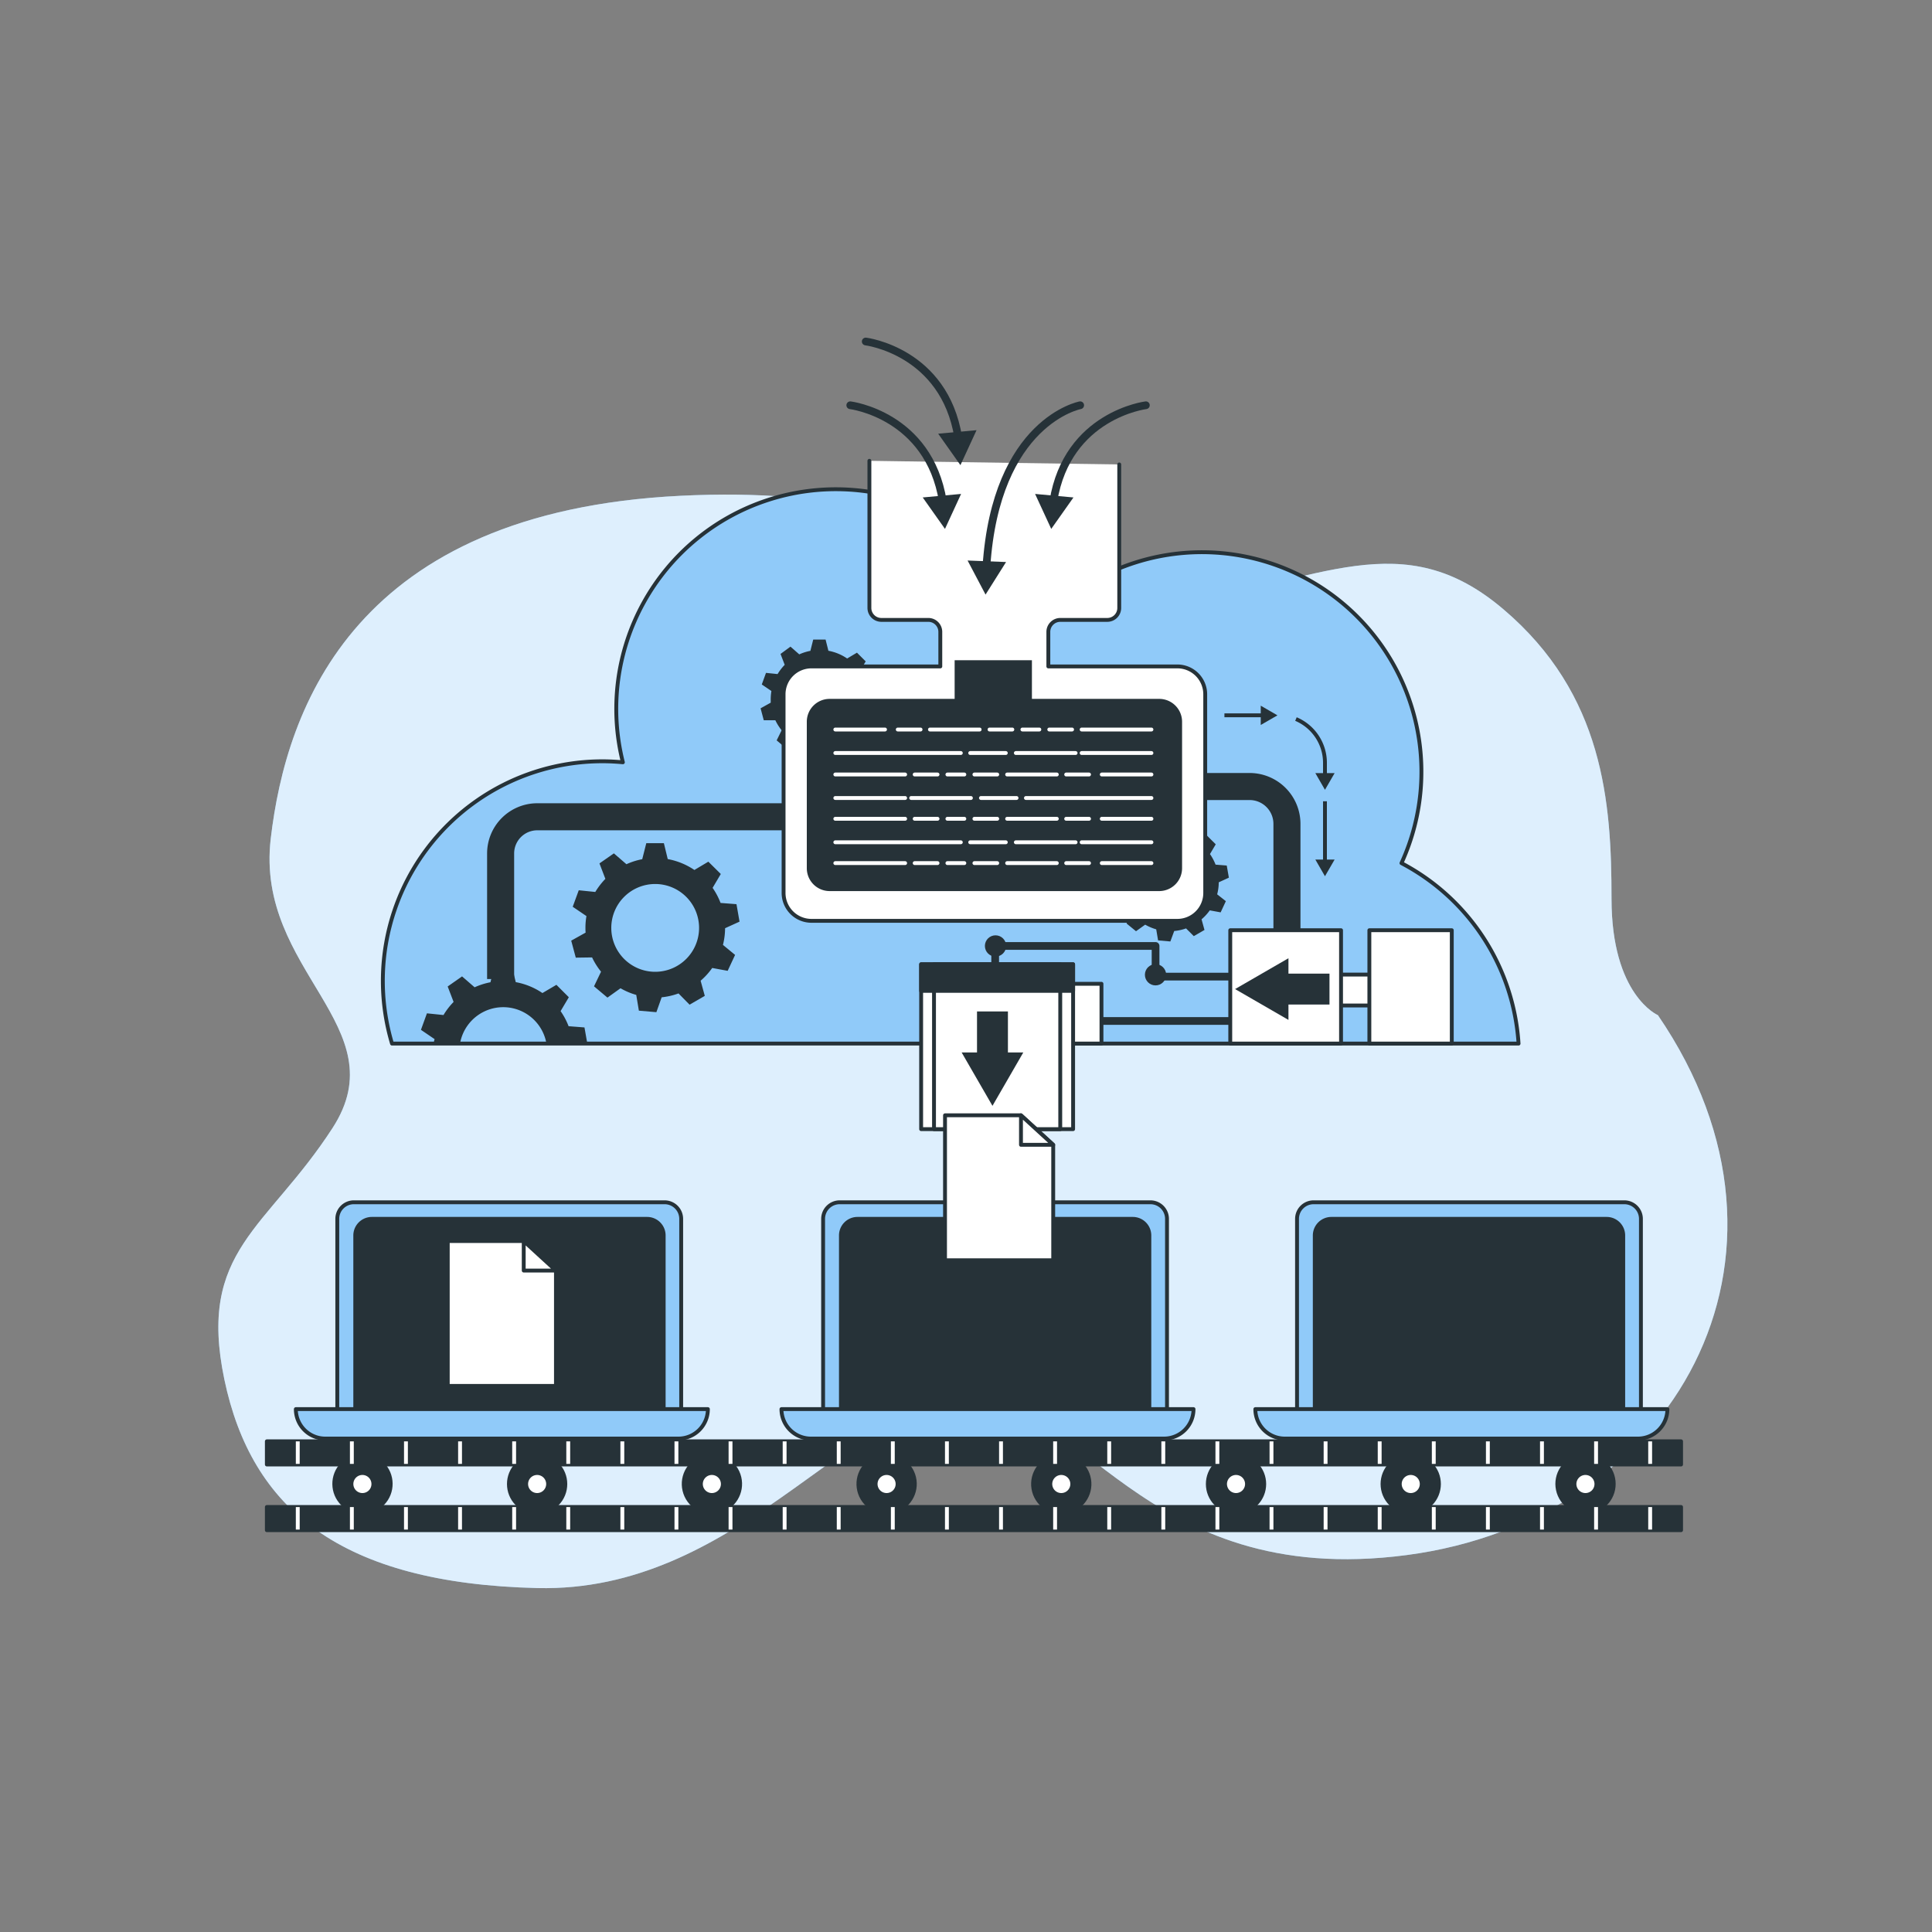 <svg xmlns="http://www.w3.org/2000/svg" viewBox="0 0 500 500"><rect x="0" y="0" width="500" height="500" fill="#808080" stroke="none"/><g id="freepik--background-simple--inject-84"><path d="M429.06,262.72s-12-5.12-12-30.12-2-52.85-28-74.94-47-7.55-87-.61-42-32.91-126-28.74-102,54.5-106,88.79,33,48.58,16,74.83-35,31.57-28,65.06,30,52.79,81,54,80-46.88,110-49.08,46,49.62,115,40.54S472.06,325.56,429.06,262.72Z" style="fill:#90CAF9"></path><path d="M429.06,262.72s-12-5.12-12-30.12-2-52.85-28-74.94-47-7.55-87-.61-42-32.91-126-28.74-102,54.5-106,88.79,33,48.58,16,74.83-35,31.57-28,65.06,30,52.79,81,54,80-46.88,110-49.08,46,49.62,115,40.54S472.06,325.56,429.06,262.72Z" style="fill:#fff;opacity:0.7"></path></g><g id="freepik--device-1--inject-84"><path d="M340,311.15h80.38a4.29,4.29,0,0,1,4.29,4.29v52.28a0,0,0,0,1,0,0h-89a0,0,0,0,1,0,0V315.44A4.29,4.29,0,0,1,340,311.15Z" style="fill:#90CAF9;stroke:#263238;stroke-linecap:round;stroke-linejoin:round"></path><path d="M344.56,315.44H415.8a4.29,4.29,0,0,1,4.29,4.29v48.75a0,0,0,0,1,0,0H340.26a0,0,0,0,1,0,0V319.74A4.3,4.3,0,0,1,344.56,315.44Z" style="fill:#263238;stroke:#263238;stroke-linecap:round;stroke-linejoin:round"></path><path d="M423.9,372.3H332.5a7.62,7.62,0,0,1-7.62-7.62H431.52A7.62,7.62,0,0,1,423.9,372.3Z" style="fill:#90CAF9;stroke:#263238;stroke-linecap:round;stroke-linejoin:round"></path></g><g id="freepik--device-2--inject-84"><path d="M217.35,311.15h80.38a4.29,4.29,0,0,1,4.29,4.29v52.28a0,0,0,0,1,0,0h-89a0,0,0,0,1,0,0V315.44A4.29,4.29,0,0,1,217.35,311.15Z" style="fill:#90CAF9;stroke:#263238;stroke-linecap:round;stroke-linejoin:round"></path><path d="M221.92,315.44h71.24a4.29,4.29,0,0,1,4.29,4.29v48.75a0,0,0,0,1,0,0H217.63a0,0,0,0,1,0,0V319.74A4.29,4.29,0,0,1,221.92,315.44Z" style="fill:#263238;stroke:#263238;stroke-linecap:round;stroke-linejoin:round"></path><path d="M301.27,372.3H209.86a7.62,7.62,0,0,1-7.62-7.62H308.88A7.62,7.62,0,0,1,301.27,372.3Z" style="fill:#90CAF9;stroke:#263238;stroke-linecap:round;stroke-linejoin:round"></path></g><g id="freepik--device-3--inject-84"><path d="M91.66,311.15H172a4.29,4.29,0,0,1,4.29,4.29v52.28a0,0,0,0,1,0,0h-89a0,0,0,0,1,0,0V315.44A4.29,4.29,0,0,1,91.66,311.15Z" style="fill:#90CAF9;stroke:#263238;stroke-linecap:round;stroke-linejoin:round"></path><path d="M96.23,315.44h71.24a4.29,4.29,0,0,1,4.29,4.29v48.75a0,0,0,0,1,0,0H91.94a0,0,0,0,1,0,0V319.74A4.3,4.3,0,0,1,96.23,315.44Z" style="fill:#263238;stroke:#263238;stroke-linecap:round;stroke-linejoin:round"></path><path d="M175.58,372.3H84.17a7.62,7.62,0,0,1-7.61-7.62H183.2A7.62,7.62,0,0,1,175.58,372.3Z" style="fill:#90CAF9;stroke:#263238;stroke-linecap:round;stroke-linejoin:round"></path><polygon points="143.88 358.68 115.88 358.68 115.88 321.18 135.54 321.18 143.88 328.82 143.88 358.68" style="fill:#fff;stroke:#263238;stroke-linecap:round;stroke-linejoin:round"></polygon><polygon points="135.54 321.18 135.54 328.82 143.88 328.82 135.54 321.18" style="fill:#fff;stroke:#263238;stroke-linecap:round;stroke-linejoin:round"></polygon></g><g id="freepik--Server--inject-84"><path d="M393,270.08a56.82,56.82,0,0,0-30.3-46.7,56.81,56.81,0,0,0-93.87-61.67A56.83,56.83,0,0,0,161.2,197.28c-1.75-.16-3.51-.26-5.3-.26a56.82,56.82,0,0,0-54.45,73.06Z" style="fill:#90CAF9;stroke:#263238;stroke-linecap:round;stroke-linejoin:round"></path><path d="M224.82,181l2.62-1.2-.56-3.15-2.89-.22a12.37,12.37,0,0,0-1.45-2.74l1.5-2.52-2.26-2.26-2.54,1.51a12.57,12.57,0,0,0-4.85-2l-.73-2.9h-3.2l-.73,2.92a12.72,12.72,0,0,0-2.88.91l-2.28-2L202,169.24l1.08,2.82a13,13,0,0,0-1.84,2.39l-3-.31-1.09,3,2.49,1.69a13.48,13.48,0,0,0-.18,2.12c0,.3,0,.6,0,.9l-2.62,1.46.82,3.09,3,0a12.85,12.85,0,0,0,1.63,2.59L201,191.61l2.45,2.06,2.37-1.7a12.45,12.45,0,0,0,2.86,1.2l.47,2.87,3.19.27,1-2.71a12.45,12.45,0,0,0,3.06-.66l2,2,2.77-1.6-.76-2.75a12.63,12.63,0,0,0,2.12-2.32l2.82.52,1.35-2.89-2.21-1.83A12.66,12.66,0,0,0,224.82,181Zm-4.73-.06a8,8,0,1,1-8-8A8,8,0,0,1,220.09,181Z" style="fill:#263238"></path><path d="M315.41,228.34l2.62-1.2-.55-3.14-2.89-.23a13.3,13.3,0,0,0-1.45-2.74l1.49-2.52-2.26-2.26-2.54,1.51a12.66,12.66,0,0,0-4.85-2l-.73-2.9h-3.19l-.74,2.92a12.48,12.48,0,0,0-2.87.91l-2.29-2-2.62,1.83,1.08,2.83a12.15,12.15,0,0,0-1.83,2.38l-3-.31-1.1,3,2.49,1.69a13.48,13.48,0,0,0-.17,2.12c0,.31,0,.6,0,.9l-2.62,1.46.83,3.09,3,0a12.85,12.85,0,0,0,1.63,2.59L291.55,239,294,241l2.37-1.7a12.94,12.94,0,0,0,2.86,1.21l.48,2.86,3.18.28,1-2.71a12.36,12.36,0,0,0,3.06-.67l2,2,2.77-1.6-.76-2.75a13,13,0,0,0,2.13-2.32l2.81.52,1.35-2.9L315,231.45A12.33,12.33,0,0,0,315.41,228.34Zm-4.73-.06a8,8,0,1,1-8-8A8,8,0,0,1,310.68,228.28Z" style="fill:#263238"></path><path d="M129.56,253.38v-32.5a9.5,9.5,0,0,1,9.5-9.5h68" style="fill:none;stroke:#263238;stroke-linejoin:round;stroke-width:7px"></path><path d="M308.39,203.55h15a9.67,9.67,0,0,1,9.67,9.67v34.33" style="fill:none;stroke:#263238;stroke-linejoin:round;stroke-width:7px"></path><path d="M225,119.26v38.07a3.1,3.1,0,0,0,3.1,3.1h12.15a3.1,3.1,0,0,1,3.1,3.1v8.94H210a7.21,7.21,0,0,0-7.21,7.22v51.4a7.21,7.21,0,0,0,7.21,7.22h94.7a7.21,7.21,0,0,0,7.21-7.22v-51.4a7.21,7.21,0,0,0-7.21-7.22H271.31v-8.94a3.1,3.1,0,0,1,3.1-3.1h12.16a3.09,3.09,0,0,0,3.09-3.1V120.2" style="fill:#fff;stroke:#263238;stroke-linecap:round;stroke-linejoin:round"></path><path d="M220.05,104.88s20.33,2.49,23.95,24.85" style="fill:none;stroke:#263238;stroke-linecap:round;stroke-linejoin:round;stroke-width:2px"></path><polygon points="238.8 128.74 244.56 136.88 248.73 127.83 238.8 128.74" style="fill:#263238"></polygon><path d="M279.55,104.88s-21.8,4.09-24.27,41.83" style="fill:none;stroke:#263238;stroke-linecap:round;stroke-linejoin:round;stroke-width:2px"></path><polygon points="250.41 145.06 255.06 153.88 260.37 145.45 250.41 145.06" style="fill:#263238"></polygon><path d="M224.05,88.38s20.33,2.49,23.95,24.85" style="fill:none;stroke:#263238;stroke-linecap:round;stroke-linejoin:round;stroke-width:2px"></path><polygon points="242.8 112.24 248.56 120.38 252.73 111.33 242.8 112.24" style="fill:#263238"></polygon><path d="M296.55,104.88s-20.32,2.49-23.94,24.85" style="fill:none;stroke:#263238;stroke-linecap:round;stroke-linejoin:round;stroke-width:2px"></path><polygon points="267.88 127.83 272.06 136.88 277.81 128.74 267.88 127.83" style="fill:#263238"></polygon><path d="M300,180.87H267.06v-10h-20v10H214.71a5.91,5.91,0,0,0-5.91,5.92V224.7a5.91,5.91,0,0,0,5.91,5.91H300a5.92,5.92,0,0,0,5.92-5.91V186.79A5.92,5.92,0,0,0,300,180.87Z" style="fill:#263238"></path><line x1="216.18" y1="188.8" x2="229.04" y2="188.8" style="fill:none;stroke:#fff;stroke-linecap:round;stroke-linejoin:round"></line><line x1="216.18" y1="194.88" x2="248.66" y2="194.88" style="fill:none;stroke:#fff;stroke-linecap:round;stroke-linejoin:round"></line><line x1="251.09" y1="194.88" x2="260.3" y2="194.88" style="fill:none;stroke:#fff;stroke-linecap:round;stroke-linejoin:round"></line><line x1="262.9" y1="194.88" x2="278.36" y2="194.88" style="fill:none;stroke:#fff;stroke-linecap:round;stroke-linejoin:round"></line><line x1="240.67" y1="188.8" x2="253.53" y2="188.8" style="fill:none;stroke:#fff;stroke-linecap:round;stroke-linejoin:round"></line><line x1="279.93" y1="188.8" x2="297.99" y2="188.8" style="fill:none;stroke:#fff;stroke-linecap:round;stroke-linejoin:round"></line><line x1="279.93" y1="194.88" x2="297.99" y2="194.88" style="fill:none;stroke:#fff;stroke-linecap:round;stroke-linejoin:round"></line><line x1="232.34" y1="188.8" x2="238.24" y2="188.8" style="fill:none;stroke:#fff;stroke-linecap:round;stroke-linejoin:round"></line><line x1="256.09" y1="188.8" x2="261.99" y2="188.8" style="fill:none;stroke:#fff;stroke-linecap:round;stroke-linejoin:round"></line><line x1="264.6" y1="188.8" x2="268.98" y2="188.8" style="fill:none;stroke:#fff;stroke-linecap:round;stroke-linejoin:round"></line><line x1="271.55" y1="188.8" x2="277.45" y2="188.8" style="fill:none;stroke:#fff;stroke-linecap:round;stroke-linejoin:round"></line><line x1="297.99" y1="200.44" x2="285.14" y2="200.44" style="fill:none;stroke:#fff;stroke-linecap:round;stroke-linejoin:round"></line><line x1="297.99" y1="206.52" x2="265.51" y2="206.52" style="fill:none;stroke:#fff;stroke-linecap:round;stroke-linejoin:round"></line><line x1="263.08" y1="206.52" x2="253.87" y2="206.52" style="fill:none;stroke:#fff;stroke-linecap:round;stroke-linejoin:round"></line><line x1="251.27" y1="206.52" x2="235.81" y2="206.52" style="fill:none;stroke:#fff;stroke-linecap:round;stroke-linejoin:round"></line><line x1="273.5" y1="200.44" x2="260.65" y2="200.44" style="fill:none;stroke:#fff;stroke-linecap:round;stroke-linejoin:round"></line><line x1="234.25" y1="200.44" x2="216.18" y2="200.44" style="fill:none;stroke:#fff;stroke-linecap:round;stroke-linejoin:round"></line><line x1="234.25" y1="206.52" x2="216.18" y2="206.52" style="fill:none;stroke:#fff;stroke-linecap:round;stroke-linejoin:round"></line><line x1="281.84" y1="200.44" x2="275.93" y2="200.44" style="fill:none;stroke:#fff;stroke-linecap:round;stroke-linejoin:round"></line><line x1="258.08" y1="200.44" x2="252.18" y2="200.44" style="fill:none;stroke:#fff;stroke-linecap:round;stroke-linejoin:round"></line><line x1="249.57" y1="200.44" x2="245.19" y2="200.44" style="fill:none;stroke:#fff;stroke-linecap:round;stroke-linejoin:round"></line><line x1="242.63" y1="200.44" x2="236.72" y2="200.44" style="fill:none;stroke:#fff;stroke-linecap:round;stroke-linejoin:round"></line><line x1="297.99" y1="211.9" x2="285.14" y2="211.9" style="fill:none;stroke:#fff;stroke-linecap:round;stroke-linejoin:round"></line><line x1="216.18" y1="217.98" x2="248.66" y2="217.98" style="fill:none;stroke:#fff;stroke-linecap:round;stroke-linejoin:round"></line><line x1="251.09" y1="217.98" x2="260.3" y2="217.98" style="fill:none;stroke:#fff;stroke-linecap:round;stroke-linejoin:round"></line><line x1="262.9" y1="217.98" x2="278.36" y2="217.98" style="fill:none;stroke:#fff;stroke-linecap:round;stroke-linejoin:round"></line><line x1="273.5" y1="211.9" x2="260.65" y2="211.9" style="fill:none;stroke:#fff;stroke-linecap:round;stroke-linejoin:round"></line><line x1="234.25" y1="211.9" x2="216.18" y2="211.9" style="fill:none;stroke:#fff;stroke-linecap:round;stroke-linejoin:round"></line><line x1="279.93" y1="217.98" x2="297.99" y2="217.98" style="fill:none;stroke:#fff;stroke-linecap:round;stroke-linejoin:round"></line><line x1="281.84" y1="211.9" x2="275.93" y2="211.9" style="fill:none;stroke:#fff;stroke-linecap:round;stroke-linejoin:round"></line><line x1="258.08" y1="211.9" x2="252.18" y2="211.9" style="fill:none;stroke:#fff;stroke-linecap:round;stroke-linejoin:round"></line><line x1="249.57" y1="211.9" x2="245.19" y2="211.9" style="fill:none;stroke:#fff;stroke-linecap:round;stroke-linejoin:round"></line><line x1="242.63" y1="211.9" x2="236.72" y2="211.9" style="fill:none;stroke:#fff;stroke-linecap:round;stroke-linejoin:round"></line><line x1="297.99" y1="223.37" x2="285.14" y2="223.37" style="fill:none;stroke:#fff;stroke-linecap:round;stroke-linejoin:round"></line><line x1="273.5" y1="223.37" x2="260.65" y2="223.37" style="fill:none;stroke:#fff;stroke-linecap:round;stroke-linejoin:round"></line><line x1="234.25" y1="223.37" x2="216.18" y2="223.37" style="fill:none;stroke:#fff;stroke-linecap:round;stroke-linejoin:round"></line><line x1="281.84" y1="223.37" x2="275.93" y2="223.37" style="fill:none;stroke:#fff;stroke-linecap:round;stroke-linejoin:round"></line><line x1="258.08" y1="223.37" x2="252.18" y2="223.37" style="fill:none;stroke:#fff;stroke-linecap:round;stroke-linejoin:round"></line><line x1="249.57" y1="223.37" x2="245.19" y2="223.37" style="fill:none;stroke:#fff;stroke-linecap:round;stroke-linejoin:round"></line><line x1="242.63" y1="223.37" x2="236.72" y2="223.37" style="fill:none;stroke:#fff;stroke-linecap:round;stroke-linejoin:round"></line><path d="M187.65,240.22l3.74-1.7L190.6,234l-4.12-.32a17.94,17.94,0,0,0-2.06-3.9l2.12-3.59L183.32,223l-3.61,2.15a18.12,18.12,0,0,0-6.9-2.82l-1-4.12h-4.55l-1.05,4.15a17.74,17.74,0,0,0-4.09,1.3l-3.25-2.81-3.73,2.6,1.53,4a18.77,18.77,0,0,0-2.61,3.39l-4.28-.44-1.56,4.27,3.55,2.41a17.67,17.67,0,0,0-.26,3c0,.43,0,.86.05,1.28l-3.73,2.08,1.18,4.4,4.22-.06a18.22,18.22,0,0,0,2.32,3.69l-1.82,3.79,3.48,2.92,3.38-2.42a17.65,17.65,0,0,0,4.07,1.72l.68,4.08,4.53.39,1.37-3.85a18.13,18.13,0,0,0,4.36-1l2.86,2.91,3.94-2.28-1.08-3.92a17.87,17.87,0,0,0,3-3.3l4,.74,1.92-4.12-3.14-2.59A18,18,0,0,0,187.65,240.22Zm-6.73-.08a11.36,11.36,0,1,1-11.36-11.36A11.36,11.36,0,0,1,180.92,240.14Z" style="fill:#263238"></path><path d="M112.25,270.08h6.8a11.35,11.35,0,0,1,22.37,0H152l-.74-4.18-4.11-.32a18,18,0,0,0-2.07-3.9l2.13-3.59L144,254.87,140.38,257a18,18,0,0,0-6.9-2.82l-1-4.12h-4.55l-1,4.15a18,18,0,0,0-4.1,1.3l-3.25-2.82-3.72,2.61,1.53,4a17.9,17.9,0,0,0-2.61,3.39l-4.29-.44-1.55,4.27,3.54,2.41C112.33,269.34,112.29,269.71,112.25,270.08Z" style="fill:#263238"></path><rect x="339.72" y="252.22" width="20" height="8" style="fill:#fff;stroke:#263238;stroke-linecap:round;stroke-linejoin:round"></rect><rect x="354.39" y="240.74" width="21.33" height="29.33" style="fill:#fff;stroke:#263238;stroke-linecap:round;stroke-linejoin:round"></rect><polyline points="321.06 252.75 299.06 252.75 299.06 244.81 257.55 244.81 257.55 252.22" style="fill:none;stroke:#263238;stroke-linecap:round;stroke-linejoin:round;stroke-width:2px"></polyline><line x1="321.72" y1="264.22" x2="273.72" y2="264.22" style="fill:none;stroke:#263238;stroke-linecap:round;stroke-linejoin:round;stroke-width:2px"></line><rect x="270.39" y="254.6" width="14.67" height="15.47" style="fill:#fff;stroke:#263238;stroke-linecap:round;stroke-linejoin:round"></rect><rect x="238.39" y="249.55" width="39.33" height="42.67" style="fill:#fff;stroke:#263238;stroke-linecap:round;stroke-linejoin:round"></rect><rect x="241.72" y="249.55" width="32.67" height="42.67" style="fill:#fff;stroke:#263238;stroke-linecap:round;stroke-linejoin:round"></rect><circle cx="299.05" cy="252.27" r="2.75" style="fill:#263238"></circle><circle cx="257.64" cy="244.81" r="2.75" style="fill:#263238"></circle><rect x="318.39" y="240.74" width="28.67" height="29.33" style="fill:#fff;stroke:#263238;stroke-linecap:round;stroke-linejoin:round"></rect><rect x="238.39" y="249.55" width="39.33" height="6.89" style="fill:#263238;stroke:#263238;stroke-linecap:round;stroke-linejoin:round"></rect><polygon points="344.07 251.97 333.45 251.97 333.45 247.99 319.64 255.97 333.45 263.95 333.45 259.97 344.07 259.97 344.07 251.97" style="fill:#263238"></polygon><polygon points="252.85 261.76 252.85 272.37 248.87 272.37 256.85 286.19 264.83 272.37 260.85 272.37 260.85 261.76 252.85 261.76" style="fill:#263238"></polygon><line x1="342.9" y1="207.37" x2="342.9" y2="223.18" style="fill:none;stroke:#263238;stroke-miterlimit:10"></line><polygon points="340.41 222.45 342.9 226.77 345.4 222.45 340.41 222.45" style="fill:#263238"></polygon><path d="M335.39,186.09a12.3,12.3,0,0,1,7.51,11.34v3.38" style="fill:none;stroke:#263238;stroke-miterlimit:10"></path><polygon points="340.41 200.08 342.9 204.4 345.4 200.08 340.41 200.08" style="fill:#263238"></polygon><line x1="316.88" y1="185.12" x2="327.01" y2="185.12" style="fill:none;stroke:#263238;stroke-miterlimit:10"></line><polygon points="326.28 187.62 330.6 185.13 326.28 182.63 326.28 187.62" style="fill:#263238"></polygon><circle cx="93.8" cy="384.06" r="7.8" transform="translate(-246.71 183.16) rotate(-45.74)" style="fill:#263238"></circle><path d="M96.13,384.06a2.34,2.34,0,1,0-2.33,2.34A2.33,2.33,0,0,0,96.13,384.06Z" style="fill:#fff"></path><circle cx="139.01" cy="384.06" r="7.8" transform="translate(-230.86 210.79) rotate(-45)" style="fill:#263238"></circle><path d="M141.35,384.06A2.34,2.34,0,1,0,139,386.4,2.34,2.34,0,0,0,141.35,384.06Z" style="fill:#fff"></path><circle cx="184.23" cy="384.06" r="7.8" transform="translate(-83.57 52.81) rotate(-13.33)" style="fill:#263238"></circle><path d="M186.57,384.06a2.34,2.34,0,1,0-2.34,2.34A2.34,2.34,0,0,0,186.57,384.06Z" style="fill:#fff"></path><circle cx="229.45" cy="384.06" r="7.8" transform="translate(-82.36 63.24) rotate(-13.33)" style="fill:#263238"></circle><path d="M231.79,384.06a2.34,2.34,0,1,0-2.34,2.34A2.34,2.34,0,0,0,231.79,384.06Z" style="fill:#fff"></path><circle cx="274.66" cy="384.06" r="7.8" transform="translate(-58.11 49.09) rotate(-9.24)" style="fill:#263238"></circle><path d="M277,384.06a2.34,2.34,0,1,0-2.34,2.34A2.34,2.34,0,0,0,277,384.06Z" style="fill:#fff"></path><circle cx="319.88" cy="384.06" r="7.8" transform="translate(-177.88 338.68) rotate(-45)" style="fill:#263238"></circle><path d="M322.22,384.06a2.34,2.34,0,1,0-2.34,2.34A2.34,2.34,0,0,0,322.22,384.06Z" style="fill:#fff"></path><circle cx="365.1" cy="384.06" r="7.8" transform="translate(-164.64 370.65) rotate(-45)" style="fill:#263238"></circle><path d="M367.44,384.06a2.34,2.34,0,1,0-2.34,2.34A2.34,2.34,0,0,0,367.44,384.06Z" style="fill:#fff"></path><circle cx="410.31" cy="384.06" r="7.8" transform="translate(-69.49 91.41) rotate(-11.73)" style="fill:#263238"></circle><path d="M412.65,384.06a2.34,2.34,0,1,0-2.33,2.34A2.33,2.33,0,0,0,412.65,384.06Z" style="fill:#fff"></path><rect x="69.06" y="373.01" width="366" height="6" style="fill:#263238;stroke:#263238;stroke-linecap:round;stroke-linejoin:round"></rect><line x1="77.06" y1="378.85" x2="77.06" y2="373.02" style="fill:none;stroke:#fff;stroke-linejoin:round"></line><line x1="91.06" y1="378.85" x2="91.06" y2="373.02" style="fill:none;stroke:#fff;stroke-linejoin:round"></line><line x1="105.06" y1="378.85" x2="105.06" y2="373.02" style="fill:none;stroke:#fff;stroke-linejoin:round"></line><line x1="119.06" y1="378.85" x2="119.06" y2="373.02" style="fill:none;stroke:#fff;stroke-linejoin:round"></line><line x1="133.06" y1="378.85" x2="133.06" y2="373.02" style="fill:none;stroke:#fff;stroke-linejoin:round"></line><line x1="147.06" y1="378.85" x2="147.06" y2="373.02" style="fill:none;stroke:#fff;stroke-linejoin:round"></line><line x1="161.06" y1="378.85" x2="161.06" y2="373.02" style="fill:none;stroke:#fff;stroke-linejoin:round"></line><line x1="175.06" y1="378.85" x2="175.06" y2="373.02" style="fill:none;stroke:#fff;stroke-linejoin:round"></line><line x1="189.06" y1="378.85" x2="189.06" y2="373.02" style="fill:none;stroke:#fff;stroke-linejoin:round"></line><line x1="203.06" y1="378.85" x2="203.06" y2="373.02" style="fill:none;stroke:#fff;stroke-linejoin:round"></line><line x1="217.06" y1="373.02" x2="217.06" y2="378.85" style="fill:none;stroke:#fff;stroke-linejoin:round"></line><line x1="231.06" y1="378.85" x2="231.06" y2="373.02" style="fill:none;stroke:#fff;stroke-linejoin:round"></line><line x1="245.06" y1="378.85" x2="245.06" y2="373.02" style="fill:none;stroke:#fff;stroke-linejoin:round"></line><line x1="259.06" y1="378.85" x2="259.06" y2="373.02" style="fill:none;stroke:#fff;stroke-linejoin:round"></line><line x1="273.06" y1="378.85" x2="273.06" y2="373.02" style="fill:none;stroke:#fff;stroke-linejoin:round"></line><line x1="287.06" y1="378.85" x2="287.06" y2="373.02" style="fill:none;stroke:#fff;stroke-linejoin:round"></line><line x1="301.06" y1="378.85" x2="301.06" y2="373.02" style="fill:none;stroke:#fff;stroke-linejoin:round"></line><line x1="315.06" y1="378.85" x2="315.06" y2="373.02" style="fill:none;stroke:#fff;stroke-linejoin:round"></line><line x1="329.06" y1="378.85" x2="329.06" y2="373.02" style="fill:none;stroke:#fff;stroke-linejoin:round"></line><line x1="343.06" y1="378.85" x2="343.06" y2="373.02" style="fill:none;stroke:#fff;stroke-linejoin:round"></line><line x1="357.06" y1="378.85" x2="357.06" y2="373.02" style="fill:none;stroke:#fff;stroke-linejoin:round"></line><line x1="371.06" y1="378.85" x2="371.06" y2="373.02" style="fill:none;stroke:#fff;stroke-linejoin:round"></line><line x1="385.06" y1="378.85" x2="385.06" y2="373.02" style="fill:none;stroke:#fff;stroke-linejoin:round"></line><line x1="399.06" y1="378.85" x2="399.06" y2="373.02" style="fill:none;stroke:#fff;stroke-linejoin:round"></line><line x1="413.06" y1="378.85" x2="413.06" y2="373.02" style="fill:none;stroke:#fff;stroke-linejoin:round"></line><line x1="427.06" y1="378.85" x2="427.06" y2="373.02" style="fill:none;stroke:#fff;stroke-linejoin:round"></line><rect x="69.06" y="390.01" width="366" height="6" style="fill:#263238;stroke:#263238;stroke-linecap:round;stroke-linejoin:round"></rect><line x1="77.06" y1="395.85" x2="77.06" y2="390.02" style="fill:none;stroke:#fff;stroke-linejoin:round"></line><line x1="91.06" y1="395.85" x2="91.06" y2="390.02" style="fill:none;stroke:#fff;stroke-linejoin:round"></line><line x1="105.06" y1="395.85" x2="105.06" y2="390.02" style="fill:none;stroke:#fff;stroke-linejoin:round"></line><line x1="119.06" y1="395.85" x2="119.06" y2="390.02" style="fill:none;stroke:#fff;stroke-linejoin:round"></line><line x1="133.06" y1="395.85" x2="133.06" y2="390.02" style="fill:none;stroke:#fff;stroke-linejoin:round"></line><line x1="147.06" y1="395.85" x2="147.06" y2="390.02" style="fill:none;stroke:#fff;stroke-linejoin:round"></line><line x1="161.06" y1="395.85" x2="161.06" y2="390.02" style="fill:none;stroke:#fff;stroke-linejoin:round"></line><line x1="175.06" y1="395.85" x2="175.06" y2="390.02" style="fill:none;stroke:#fff;stroke-linejoin:round"></line><line x1="189.06" y1="395.85" x2="189.06" y2="390.02" style="fill:none;stroke:#fff;stroke-linejoin:round"></line><line x1="203.06" y1="395.85" x2="203.06" y2="390.02" style="fill:none;stroke:#fff;stroke-linejoin:round"></line><line x1="217.06" y1="395.85" x2="217.06" y2="390.02" style="fill:none;stroke:#fff;stroke-linejoin:round"></line><line x1="231.06" y1="395.85" x2="231.06" y2="390.02" style="fill:none;stroke:#fff;stroke-linejoin:round"></line><line x1="245.06" y1="395.85" x2="245.06" y2="390.02" style="fill:none;stroke:#fff;stroke-linejoin:round"></line><line x1="259.06" y1="395.85" x2="259.06" y2="390.02" style="fill:none;stroke:#fff;stroke-linejoin:round"></line><line x1="273.06" y1="395.85" x2="273.06" y2="390.02" style="fill:none;stroke:#fff;stroke-linejoin:round"></line><line x1="287.06" y1="395.85" x2="287.06" y2="390.02" style="fill:none;stroke:#fff;stroke-linejoin:round"></line><line x1="301.06" y1="395.85" x2="301.06" y2="390.02" style="fill:none;stroke:#fff;stroke-linejoin:round"></line><line x1="315.06" y1="395.85" x2="315.06" y2="390.02" style="fill:none;stroke:#fff;stroke-linejoin:round"></line><line x1="329.06" y1="395.85" x2="329.06" y2="390.02" style="fill:none;stroke:#fff;stroke-linejoin:round"></line><line x1="343.06" y1="395.85" x2="343.06" y2="390.02" style="fill:none;stroke:#fff;stroke-linejoin:round"></line><line x1="357.06" y1="395.85" x2="357.06" y2="390.02" style="fill:none;stroke:#fff;stroke-linejoin:round"></line><line x1="371.06" y1="395.85" x2="371.06" y2="390.02" style="fill:none;stroke:#fff;stroke-linejoin:round"></line><line x1="385.06" y1="395.85" x2="385.06" y2="390.02" style="fill:none;stroke:#fff;stroke-linejoin:round"></line><line x1="399.06" y1="395.85" x2="399.06" y2="390.02" style="fill:none;stroke:#fff;stroke-linejoin:round"></line><line x1="413.06" y1="395.85" x2="413.06" y2="390.02" style="fill:none;stroke:#fff;stroke-linejoin:round"></line><line x1="427.06" y1="395.85" x2="427.06" y2="390.02" style="fill:none;stroke:#fff;stroke-linejoin:round"></line></g><g id="freepik--File--inject-84"><polygon points="272.57 326.15 244.57 326.15 244.57 288.64 264.23 288.64 272.57 296.28 272.57 326.15" style="fill:#fff;stroke:#263238;stroke-linecap:round;stroke-linejoin:round"></polygon><polygon points="264.23 288.64 264.23 296.28 272.57 296.28 264.23 288.64" style="fill:#fff;stroke:#263238;stroke-linecap:round;stroke-linejoin:round"></polygon></g></svg>